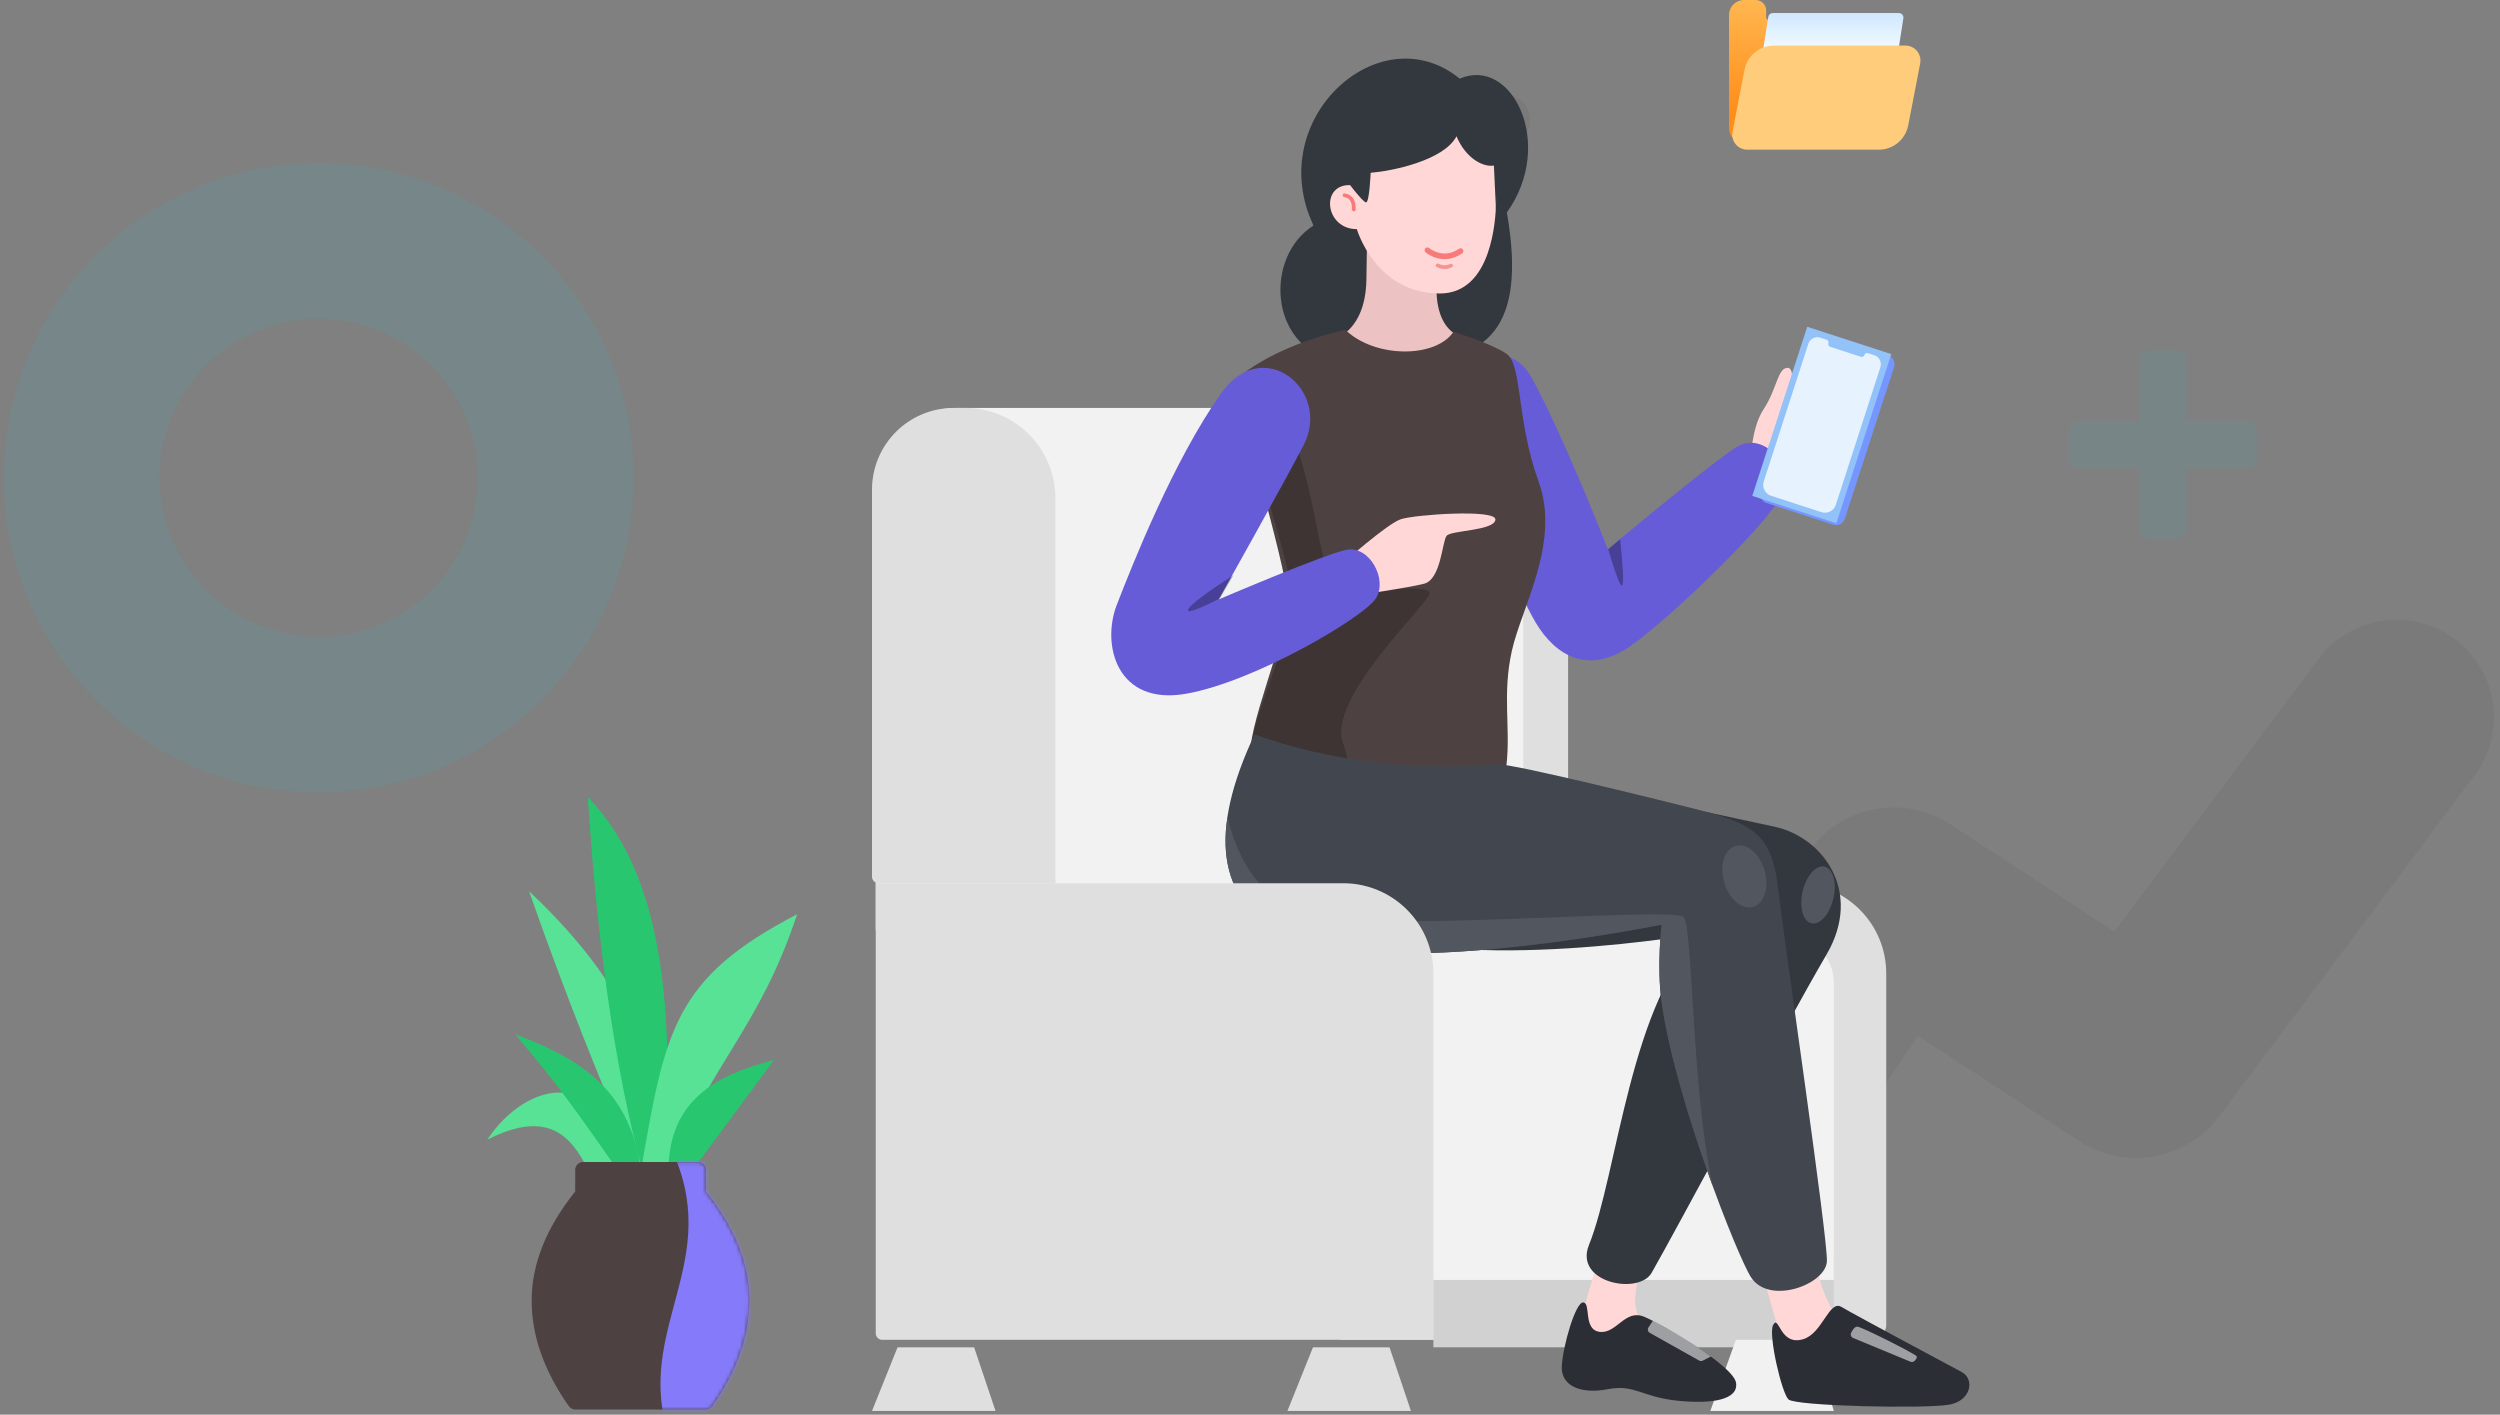 <svg xmlns="http://www.w3.org/2000/svg" xmlns:xlink="http://www.w3.org/1999/xlink" width="668" height="378" viewBox="0 0 668 378">
    <rect x="0" y="0" width="668" height="378" fill="#808080" stroke="none"/>
    <defs>
        <linearGradient id="ole6nyj9la" x1="50%" x2="50%" y1="81.177%" y2="-34.513%">
            <stop offset="0%" stop-color="#FF8C19"/>
            <stop offset="100%" stop-color="#FFC967"/>
        </linearGradient>
        <linearGradient id="am8kexv0ib" x1="62.11%" x2="62.11%" y1="31.381%" y2="-27.478%">
            <stop offset="0%" stop-color="#F8FDFF"/>
            <stop offset="100%" stop-color="#AAD4FF"/>
        </linearGradient>
        <path id="otu1t6pfxc" d="M13.75.112h30.673c1.168 0 2.115.94 2.115 2.1v5.774c7.757 9.712 11.635 19.423 11.635 29.135 0 9.412-3.312 18.825-9.935 28.237-.396.562-1.044.897-1.735.897H11.67c-.691 0-1.339-.335-1.735-.897C3.312 55.946 0 46.533 0 37.121c0-9.528 3.733-19.057 11.2-28.585l.435-.55V2.212c0-1.16.947-2.1 2.115-2.1z"/>
    </defs>
    <g fill="none" fill-rule="evenodd">
        <g>
            <g>
                <g>
                    <path fill="#4D4141" fill-rule="nonzero" d="M618.526 151.035c8.614-11.498 24.925-13.841 36.431-5.233 11.392 8.523 13.803 24.583 5.492 36.06l-.255.347-68.253 91.106c-8.694 11.604-24.84 14.547-37.057 6.824l-.369-.237-42.967-28.104-43.322 63.054c-8.055 11.723-24.014 14.788-35.83 6.96l-.356-.241c-11.731-8.05-14.799-23.998-6.965-35.806l.24-.356 56.77-82.626c8.458-12.31 25.123-15.701 37.709-7.754l.38.244L563.94 223.9l54.586-72.864zM395.115 3.192C397.3.02 401.65-.788 404.833 1.39c3.14 2.149 3.97 6.4 1.892 9.562l-.085.126-17.01 24.708c-2.493 3.482-7.318 4.321-10.842 1.912l-.125-.087-9.77-6.954-10.587 16.772c-2.029 3.214-6.259 4.21-9.51 2.264l-.128-.079c-3.224-2.023-4.222-6.24-2.27-9.481l.078-.128 14.041-22.241c2.313-3.664 7.168-4.765 10.843-2.46l.192.125.189.13 9.974 7.1 13.4-19.467z" opacity=".085" transform="translate(-143, -351) translate(143.5, 351) translate(0.5, 25)"/>
                    <path fill="#00CFE8" d="M583.235 116.44v-16.308h16.322c1.38 0 2.5-1.12 2.5-2.5v-7.543c0-1.38-1.12-2.5-2.5-2.5h-16.322V71.16c0-1.381-1.12-2.5-2.5-2.5h-7.673c-1.38 0-2.5 1.119-2.5 2.5v16.43h-16.321c-1.381 0-2.5 1.12-2.5 2.5v7.543c0 1.38 1.119 2.5 2.5 2.5h16.321v16.309c0 1.38 1.12 2.5 2.5 2.5h7.673c1.38 0 2.5-1.12 2.5-2.5z" opacity=".07" transform="translate(-143, -351) translate(143.5, 351) translate(0.5, 25)"/>
                    <path fill="#00CFE8" d="M84.148 18.537c46.474 0 84.15 37.65 84.15 84.093 0 46.443-37.676 84.093-84.15 84.093-46.474 0-84.15-37.65-84.15-84.093 0-46.443 37.676-84.093 84.15-84.093zm0 41.613c-23.477 0-42.508 19.019-42.508 42.48 0 23.46 19.031 42.48 42.508 42.48 23.477 0 42.509-19.02 42.509-42.48 0-23.461-19.032-42.48-42.509-42.48z" opacity=".074" transform="translate(-143, -351) translate(143.5, 351) translate(0.5, 25)"/>
                </g>
                <g>
                    <path fill="#DFDFDF" d="M47.111 236H172v118c0 2.21-1.79 4-4 4H27c-2.21 0-4-1.79-4-4v-93.889C23 246.795 33.795 236 47.111 236z" transform="translate(-143, -351) translate(143.5, 351) translate(328, 189) scale(-1, 1) translate(-328, -189) translate(129.5, 0)"/>
                    <path fill="#D1D1D1" d="M37 336L144 336 144 360 37 360z" transform="translate(-143, -351) translate(143.5, 351) translate(328, 189) scale(-1, 1) translate(-328, -189) translate(129.5, 0)"/>
                    <path fill="#DFDFDF" d="M176.173 360L183 377 150 377 155.719 360z" transform="translate(-143, -351) translate(143.5, 351) translate(328, 189) scale(-1, 1) translate(-328, -189) translate(129.5, 0)"/>
                    <path fill="#F1F1F1" d="M63.173 358L70 377 37 377 42.719 358z" transform="translate(-143, -351) translate(143.5, 351) translate(328, 189) scale(-1, 1) translate(-328, -189) translate(129.5, 0)"/>
                    <path fill="#DFDFDF" d="M287.173 360L294 377 261 377 266.719 360zM131.578 109.894L172 109v139h-64V134c0-13.109 10.473-23.816 23.578-24.106z" transform="translate(-143, -351) translate(143.5, 351) translate(328, 189) scale(-1, 1) translate(-328, -189) translate(129.5, 0)"/>
                    <path fill="#F2F2F2" d="M144.111 109H271.16c12.062 0 21.84 9.778 21.84 21.84v117.413c0 .965-.782 1.747-1.747 1.747H120V133.111C120 119.795 130.795 109 144.111 109z" transform="translate(-143, -351) translate(143.5, 351) translate(328, 189) scale(-1, 1) translate(-328, -189) translate(129.5, 0)"/>
                    <path fill="#DFDFDF" d="M269.111 109h3.049c12.062 0 21.84 9.778 21.84 21.84v103.413c0 .965-.782 1.747-1.747 1.747H245V133.111C245 119.795 255.795 109 269.111 109z" transform="translate(-143, -351) translate(143.5, 351) translate(328, 189) scale(-1, 1) translate(-328, -189) translate(129.5, 0)"/>
                    <path fill="#F2F2F2" d="M49.6 250H165v92H37v-79.4c0-6.959 5.641-12.6 12.6-12.6z" transform="translate(-143, -351) translate(143.5, 351) translate(328, 189) scale(-1, 1) translate(-328, -189) translate(129.5, 0)"/>
                    <g>
                        <g>
                            <path fill="#33373E" d="M14.105 80.612C-3.09 76.584-4.223 52.84 8.85 44.604-4.632 16.172 26.547-12.057 47.904 5.352 61.905-.677 73.54 22.849 60.512 41.12c5.463 31.373-5.655 39.483-25.696 39.828l-20.71-.337z" transform="translate(-143, -351) translate(143.5, 351) translate(328, 189) scale(-1, 1) translate(-328, -189) translate(129.5, 0) translate(115.5, 196) scale(-1, 1) translate(-115.5, -196) translate(0, 15) translate(46.125, 0.659)"/>
                            <path fill="#EDC2C2" d="M14.32 74.942s8.364-1.976 8.654-15.764c.29-13.788.087-18.495.087-18.495l18.425-.334s.201 15.366.204 20.925c.008 14.928 10.348 13.668 10.348 13.668s-2.15 12.104-18.845 13.049c-13.036.738-18.874-13.05-18.874-13.05z" transform="translate(-143, -351) translate(143.5, 351) translate(328, 189) scale(-1, 1) translate(-328, -189) translate(129.5, 0) translate(115.5, 196) scale(-1, 1) translate(-115.5, -196) translate(0, 15) translate(46.125, 0.659)"/>
                            <path fill="#FFD7D7" d="M18.766 33.798c-8.22-.32-6.88 11.785 1.66 11.768 0 0 4.959 17.196 22.177 17.196 13.984 0 14.893-20.042 15.02-24.04.137-4.263.154-18.268.154-18.268l-39.331-.018.32 13.362z" transform="translate(-143, -351) translate(143.5, 351) translate(328, 189) scale(-1, 1) translate(-328, -189) translate(129.5, 0) translate(115.5, 196) scale(-1, 1) translate(-115.5, -196) translate(0, 15) translate(46.125, 0.659)"/>
                            <path stroke="#F77B7B" stroke-linecap="round" stroke-width="1.5" d="M39.283 51.21s4.102 3.493 8.851.222" transform="translate(-143, -351) translate(143.5, 351) translate(328, 189) scale(-1, 1) translate(-328, -189) translate(129.5, 0) translate(115.5, 196) scale(-1, 1) translate(-115.5, -196) translate(0, 15) translate(46.125, 0.659)"/>
                            <path stroke="#F49494" stroke-linecap="round" d="M41.984 55.318c1.296.547 2.525.548 3.6-.08" transform="translate(-143, -351) translate(143.5, 351) translate(328, 189) scale(-1, 1) translate(-328, -189) translate(129.5, 0) translate(115.5, 196) scale(-1, 1) translate(-115.5, -196) translate(0, 15) translate(46.125, 0.659) translate(43.784, 55.478) rotate(2) translate(-43.784, -55.478)"/>
                            <path stroke="#F77B7B" stroke-linecap="round" d="M19.142 40.51c.519-1.873.292-3.508-1.556-4.253" transform="translate(-143, -351) translate(143.5, 351) translate(328, 189) scale(-1, 1) translate(-328, -189) translate(129.5, 0) translate(115.5, 196) scale(-1, 1) translate(-115.5, -196) translate(0, 15) translate(46.125, 0.659) translate(18.485, 38.384) rotate(-13) translate(-18.485, -38.384)"/>
                            <path fill="#33373E" d="M17.465 32.302s4.505 6.082 5.418 6.114c.913.032 1.232-7.91 1.232-7.91 5.527-.424 19.514-3.226 22.942-9.753 2.398 5.76 6.981 8.317 9.993 7.826l.57 12.236 1.406-24.599H16.363l1.102 16.086z" transform="translate(-143, -351) translate(143.5, 351) translate(328, 189) scale(-1, 1) translate(-328, -189) translate(129.5, 0) translate(115.5, 196) scale(-1, 1) translate(-115.5, -196) translate(0, 15) translate(46.125, 0.659)"/>
                        </g>
                        <g>
                            <path fill="#FFD7D7" d="M91.622 132.095s-7.374 14.982-1.33 19.703c6.055 4.722 22.046 13.571 22.046 13.571l-42.367-2.678 9.418-32.676 12.233 2.08z" transform="translate(-143, -351) translate(143.5, 351) translate(328, 189) scale(-1, 1) translate(-328, -189) translate(129.5, 0) translate(115.5, 196) scale(-1, 1) translate(-115.5, -196) translate(0, 15) translate(53.01, 186.656)"/>
                            <path fill="#2B2E35" d="M74.07 146.353c2.09.246-.143 7.327 4.384 7.865 4.518.538 6.714-6.17 11.84-4.044 5.128 2.127 23.826 13.123 24.562 17.619.745 4.494-6.221 5.817-15.775 4.802-9.554-1.015-11.315-4.434-18.487-3.057-7.163 1.376-12.53-.818-12.293-6.083.237-5.265 3.678-17.347 5.768-17.102z" transform="translate(-143, -351) translate(143.5, 351) translate(328, 189) scale(-1, 1) translate(-328, -189) translate(129.5, 0) translate(115.5, 196) scale(-1, 1) translate(-115.5, -196) translate(0, 15) translate(53.01, 186.656)"/>
                            <path fill="#FFF" fill-opacity=".541" d="M92.633 151.265l-1.181 1.782c-.305.46-.18 1.081.28 1.386.021.014.042.027.064.039l13.22 7.421c.292.164.646.171.944.02l2.155-1.1c-3.082-2.246-5.601-3.933-8.386-5.589-2.138-1.272-4.504-2.583-7.096-3.959z" transform="translate(-143, -351) translate(143.5, 351) translate(328, 189) scale(-1, 1) translate(-328, -189) translate(129.5, 0) translate(115.5, 196) scale(-1, 1) translate(-115.5, -196) translate(0, 15) translate(53.01, 186.656)"/>
                            <path fill="#33373E" d="M27.8.045c12.827.576 84.214 16.46 97.184 19.158 12.97 2.698 23.936 17.3 14.045 34.208-11.108 18.98-39.77 72.884-46.728 85.035-3.444 6.014-20.82 2.642-16.739-7.452 7.609-18.818 11.142-66.091 30.541-83.328 0 0-65.237 11.422-93.417-1.661C-7.794 36.495-3.161-1.348 27.8.045z" transform="translate(-143, -351) translate(143.5, 351) translate(328, 189) scale(-1, 1) translate(-328, -189) translate(129.5, 0) translate(115.5, 196) scale(-1, 1) translate(-115.5, -196) translate(0, 15) translate(53.01, 186.656)"/>
                        </g>
                        <g>
                            <path fill="#FFD7D7" d="M80.996 30.762s-.145-10.499 3.506-15.985c3.65-5.487 3.795-11.315 6.558-11.124 2.763.19.027 13.737.027 13.737s3.506-1.347 6.024-3.051c2.519-1.705 10.155-10.106 11.94-8.617 3.025 2.537-1.848 16.845-4.502 19.706-2.664 2.861-17.212 12.27-17.212 12.27l-6.34-6.936z" transform="translate(-143, -351) translate(143.5, 351) translate(328, 189) scale(-1, 1) translate(-328, -189) translate(129.5, 0) translate(115.5, 196) scale(-1, 1) translate(-115.5, -196) translate(0, 15) translate(90.695, 79.64)"/>
                            <path fill="#675CD7" d="M2.174 24.47C8.141 38.393 19.065 63.967 23.57 71.597c5.644 9.555 14.545 13.765 24.965 6.675 10.95-7.45 41.1-36.504 41.984-43.086.876-6.581-6.503-14.478-13.18-10.39-6.678 4.089-34.423 27.316-34.423 27.316S31.717 23.236 22.71 6.51C14.909-7.962-6.908 3.307 2.174 24.47z" transform="translate(-143, -351) translate(143.5, 351) translate(328, 189) scale(-1, 1) translate(-328, -189) translate(129.5, 0) translate(115.5, 196) scale(-1, 1) translate(-115.5, -196) translate(0, 15) translate(90.695, 79.64)"/>
                            <path fill="#000" fill-opacity=".303" d="M43.03 52.126c2.006 6.841 3.242 10.064 3.711 9.668.469-.396.29-4.513-.537-12.35l-3.173 2.682z" transform="translate(-143, -351) translate(143.5, 351) translate(328, 189) scale(-1, 1) translate(-328, -189) translate(129.5, 0) translate(115.5, 196) scale(-1, 1) translate(-115.5, -196) translate(0, 15) translate(90.695, 79.64)"/>
                        </g>
                        <g>
                            <g>
                                <path fill="#7596FF" fill-rule="nonzero" d="M3.151.756h18.816c1.325 0 2.4 1.074 2.4 2.4v42.712c0 1.326-1.075 2.4-2.4 2.4H3.15c-1.325 0-2.4-1.074-2.4-2.4V3.156c0-1.326 1.075-2.4 2.4-2.4z" transform="translate(-143, -351) translate(143.5, 351) translate(328, 189) scale(-1, 1) translate(-328, -189) translate(129.5, 0) translate(115.5, 196) scale(-1, 1) translate(-115.5, -196) translate(0, 15) translate(191.388, 99.402) scale(-1, 1) rotate(-18) translate(-191.388, -99.402) translate(177.888, 74.902) translate(0, 0)"/>
                                <path fill="#93C2F9" d="M2.53 0.131H26.145V47.644H2.53z" transform="translate(-143, -351) translate(143.5, 351) translate(328, 189) scale(-1, 1) translate(-328, -189) translate(129.5, 0) translate(115.5, 196) scale(-1, 1) translate(-115.5, -196) translate(0, 15) translate(191.388, 99.402) scale(-1, 1) rotate(-18) translate(-191.388, -99.402) translate(177.888, 74.902) translate(0, 0)"/>
                                <path fill="#E6F3FF" fill-rule="nonzero" d="M6.751 1.828h1.791c.365 0 .669.265.732.613l.012.135c0 .413.332.747.743.747h8.636c.365 0 .668-.264.731-.613l.012-.134c0-.413.333-.748.744-.748h1.782c1.323 0 2.409 1.026 2.514 2.33l.009.21-.034 38.638c-.005 1.685-1.363 3.051-3.04 3.054H7.215c-1.604.003-2.917-1.249-3.028-2.834l-.008-.218s0-.002.003-.002l.034-38.628c.001-1.409 1.136-2.55 2.536-2.55z" transform="translate(-143, -351) translate(143.5, 351) translate(328, 189) scale(-1, 1) translate(-328, -189) translate(129.5, 0) translate(115.5, 196) scale(-1, 1) translate(-115.5, -196) translate(0, 15) translate(191.388, 99.402) scale(-1, 1) rotate(-18) translate(-191.388, -99.402) translate(177.888, 74.902) translate(0, 0)"/>
                            </g>
                        </g>
                        <g>
                            <path fill="#4D4141" d="M0 14.183s14.378 48.433 14.804 57.6c.426 9.17-11.76 36.116-9.685 42.927 4.784 15.739 65.857 22.516 68.19 1.343 1.089-9.874-1.176-18.737 1.434-30.372 2.6-11.635 13.052-28.924 7.124-45.18-5.929-16.255-4.34-31.294-8.58-34.137-4.24-2.842-14.152-5.86-14.152-5.86-4.82 7.135-21.092 7.03-28.856-.504 0 0-19.29 3.764-30.279 14.183z" transform="translate(-143, -351) translate(143.5, 351) translate(328, 189) scale(-1, 1) translate(-328, -189) translate(129.5, 0) translate(115.5, 196) scale(-1, 1) translate(-115.5, -196) translate(0, 15) translate(33.24, 73.154)"/>
                            <path fill="#000" fill-opacity=".199" d="M12.885 22.027c9.584 15.301 9.555 41.941 14.703 45.43 5.147 3.489 25.181.065 25.181 2.828s-27.686 28.084-23.14 40.19c2.38 6.337 1.734 12.008-1.937 17.01l-1.199-.262c-10.908-2.48-19.678-6.934-21.374-12.513-2.075-6.811 11.517-33.758 11.09-42.927C15.85 64.001 4.42 27.926.975 17.2c2.806-4.98 6.775-3.37 11.91 4.828z" transform="translate(-143, -351) translate(143.5, 351) translate(328, 189) scale(-1, 1) translate(-328, -189) translate(129.5, 0) translate(115.5, 196) scale(-1, 1) translate(-115.5, -196) translate(0, 15) translate(33.24, 73.154)"/>
                        </g>
                        <g>
                            <path fill="#FFD7D7" d="M62.468 52.486S74.58 41.704 78.287 40.452c3.707-1.25 25.42-2.754 25.283.073-.156 3.03-11.818 2.855-13.026 4.346-1.209 1.49-1.483 11.675-6.051 12.819-4.559 1.143-18.226 3.115-18.226 3.115l-3.799-8.319z" transform="translate(-143, -351) translate(143.5, 351) translate(328, 189) scale(-1, 1) translate(-328, -189) translate(129.5, 0) translate(115.5, 196) scale(-1, 1) translate(-115.5, -196) translate(0, 15) translate(0, 83.288)"/>
                            <path fill="#675CD7" d="M30.25 6.832C17.49 24.947 6.595 52.541 2.414 63.299c-4.182 10.758.036 26.985 18.423 23.799 18.354-3.177 47.557-20.441 50.788-25.477 3.231-5.036-1.677-14.2-7.859-13-5.727 1.11-34.133 13.26-34.133 13.26s18.275-32.586 22.737-41.322C59.825 5.971 41.488-9.129 30.25 6.832z" transform="translate(-143, -351) translate(143.5, 351) translate(328, 189) scale(-1, 1) translate(-328, -189) translate(129.5, 0) translate(115.5, 196) scale(-1, 1) translate(-115.5, -196) translate(0, 15) translate(0, 83.288)"/>
                            <path fill="#000" fill-opacity=".303" d="M29.923 61.658c-6.38 3.19-9.182 4.115-8.404 2.778.778-1.338 4.797-4.356 12.057-9.055l-3.653 6.277z" transform="translate(-143, -351) translate(143.5, 351) translate(328, 189) scale(-1, 1) translate(-328, -189) translate(129.5, 0) translate(115.5, 196) scale(-1, 1) translate(-115.5, -196) translate(0, 15) translate(0, 83.288)"/>
                        </g>
                        <g transform="translate(-143, -351) translate(143.5, 351) translate(328, 189) scale(-1, 1) translate(-328, -189) translate(129.5, 0) translate(115.5, 196) scale(-1, 1) translate(-115.5, -196) translate(0, 15) translate(30.925, 181)">
                            <path fill="#FFD7D7" d="M158.258 138.352s-.222 17.635 14.222 24.228c14.435 6.592 24.72 6.195 23.411 11.292-1.309 5.096-38.883 4.89-42.391.905-2.991-3.391-9.495-34.966-11.285-32.552l16.043-3.873z"/>
                            <path fill="#2B2E35" d="M146.83 158.092c1.613-3.136 1.714 5.684 8.077 3.74 5.163-1.577 6.928-10.604 10.19-8.627 3.263 1.977 31.983 17.308 32.146 17.4 3.536 1.916 2.548 7.72-3.424 8.734-6.636 1.125-41.02.367-42.866-1.412-1.845-1.78-5.417-17.321-4.123-19.835z"/>
                            <path fill="#FFF" fill-opacity=".541" d="M169.346 158.477c-.573 0-1.126.553-1.659 1.658-.24.498-.03 1.096.467 1.336l.051.023 15.351 6.358c.375.155.806.069 1.091-.218.518-.519.703-.932.557-1.238-.28-.588-14.776-7.919-15.858-7.919z"/>
                            <path fill="#42474F" d="M8.29.25C-4.14 26.66-1.62 44.4 15.85 53.468c25.343 13.156 101.21-2.404 101.21-2.404s-1.356 10.98 0 20.773c3.54 25.576 20.38 68.188 23.943 73.542 4.927 7.404 19.935 1.82 20.218-4.345.282-6.165-11.314-84.905-13.078-99.92-1.754-15.017-7.293-17.198-23.47-21.303-3.717-.943-47.669-11.93-51.695-11.61C49.914 10.035 28.351 7.385 8.291.25z"/>
                            <path fill="#52565E" d="M28.732 49.38c25.09 2.828 91.515-3.002 94.183-.353 2.547 2.53 2.122 46.529 7.836 71.995l-.87-2.405c-5.373-15.013-10.952-33.272-12.822-46.78-1.356-9.793 0-20.773 0-20.773l-3.06.596c-14.42 2.725-75.849 13.385-98.15 1.808C3.765 47.196-1.166 36.775 1.056 22.205c3.826 16.468 13.05 25.526 27.676 27.175z"/>
                            <ellipse cx="158.842" cy="43.129" fill="#52565E" rx="4.218" ry="7.775" transform="translate(158.842, 43.129) rotate(13) translate(-158.842, -43.129)"/>
                            <ellipse cx="139.162" cy="38.18" fill="#52565E" rx="5.625" ry="8.481" transform="translate(139.162, 38.18) rotate(-16) translate(-139.162, -38.18)"/>
                        </g>
                    </g>
                    <path fill="#DFDFDF" d="M168.111 236H293v120.253c0 .965-.782 1.747-1.747 1.747H144v-97.889C144 246.795 154.795 236 168.111 236z" transform="translate(-143, -351) translate(143.5, 351) translate(328, 189) scale(-1, 1) translate(-328, -189) translate(129.5, 0)"/>
                    <g>
                        <path fill="url(#ole6nyj9la)" d="M4 0h3.115c1.55 0 2.808 1.257 2.808 2.808v1.589c0 .673.546 1.219 1.219 1.219h29.925c2.209 0 4 1.79 4 4V34.26c0 2.209-1.791 4-4 4H4c-2.21 0-4-1.791-4-4V4c0-2.21 1.79-4 4-4z" transform="translate(-143, -351) translate(143.5, 351) translate(328, 189) scale(-1, 1) translate(-328, -189) translate(129.5, 0) translate(39, 20) scale(-1, 1) translate(-39, -20) translate(13, 0)"/>
                        <path fill="url(#am8kexv0ib)" d="M11.688 3.478h33.687c.673 0 1.22.546 1.22 1.22 0 .063-.006.126-.015.188L41.517 37.23c-.093.594-.604 1.03-1.205 1.03H6.625c-.673 0-1.22-.545-1.22-1.218 0-.064.006-.127.015-.189l5.063-32.344c.093-.593.604-1.03 1.205-1.03z" transform="translate(-143, -351) translate(143.5, 351) translate(328, 189) scale(-1, 1) translate(-328, -189) translate(129.5, 0) translate(39, 20) scale(-1, 1) translate(-39, -20) translate(13, 0)"/>
                        <path fill="#FFCC7B" d="M51.078 16.934l-3.211 16.587C47.138 37.283 43.844 40 40.013 40H4.849c-2.21 0-4-1.79-4-4 0-.255.024-.51.073-.76l3.211-16.587c.729-3.762 4.023-6.48 7.854-6.48h35.164c2.21 0 4 1.792 4 4 0 .256-.024.51-.073.761z" transform="translate(-143, -351) translate(143.5, 351) translate(328, 189) scale(-1, 1) translate(-328, -189) translate(129.5, 0) translate(39, 20) scale(-1, 1) translate(-39, -20) translate(13, 0)"/>
                    </g>
                    <g>
                        <g>
                            <path fill="#57E295" d="M41.464 101.6c11.009-24.85 21.01-50.371 30.166-76.456C50.54 44.978 34.14 69.142 36.476 101.6h4.988z" transform="translate(-143, -351) translate(143.5, 351) translate(328, 189) scale(-1, 1) translate(-328, -189) translate(129.5, 0) translate(314, 213)"/>
                            <path fill="#28C76F" d="M35.597 104.195C32.99 61.823 34.095 22.47 55.933 0c-3.012 46.523-8.647 79.296-15.783 104.195h-4.553z" transform="translate(-143, -351) translate(143.5, 351) translate(328, 189) scale(-1, 1) translate(-328, -189) translate(129.5, 0) translate(314, 213)"/>
                            <path fill="#57E295" d="M34.595 99.782C22.395 70.172 10.135 61.685 0 31.291c33.167 17.16 35.246 31.331 41.756 68.491h-7.161z" transform="translate(-143, -351) translate(143.5, 351) translate(328, 189) scale(-1, 1) translate(-328, -189) translate(129.5, 0) translate(314, 213)"/>
                            <path fill="#28C76F" d="M28.028 99.782L6.141 70.172c10.57 3.007 28.24 7.876 28.24 29.61h-6.353z" transform="translate(-143, -351) translate(143.5, 351) translate(328, 189) scale(-1, 1) translate(-328, -189) translate(129.5, 0) translate(314, 213)"/>
                            <path fill="#57E295" d="M48.5 99.782H55.8c4.64-9.667 11.179-16.322 26.998-8.255-10.37-15.76-31.645-20.53-34.3 8.255z" transform="translate(-143, -351) translate(143.5, 351) translate(328, 189) scale(-1, 1) translate(-328, -189) translate(129.5, 0) translate(314, 213)"/>
                            <path fill="#28C76F" d="M41.783 99.782h6.072c11.144-15.901 15.935-22.83 27.467-36.41-15.192 5.752-30.786 13.58-33.539 36.41z" transform="translate(-143, -351) translate(143.5, 351) translate(328, 189) scale(-1, 1) translate(-328, -189) translate(129.5, 0) translate(314, 213)"/>
                        </g>
                        <g transform="translate(-143, -351) translate(143.5, 351) translate(328, 189) scale(-1, 1) translate(-328, -189) translate(129.5, 0) translate(314, 213) translate(12.769, 97.375)">
                            <mask id="3ce2ypl32d" fill="#fff">
                                <use xlink:href="#otu1t6pfxc"/>
                            </mask>
                            <use fill="#4D4141" xlink:href="#otu1t6pfxc"/>
                            <path fill="#857AF9" d="M-7.404-1.706h27.5c-13.165 30.42 12.804 48.436 0 78.742h-27.5V-1.706z" mask="url(#3ce2ypl32d)"/>
                        </g>
                    </g>
                </g>
            </g>
        </g>
    </g>
</svg>
